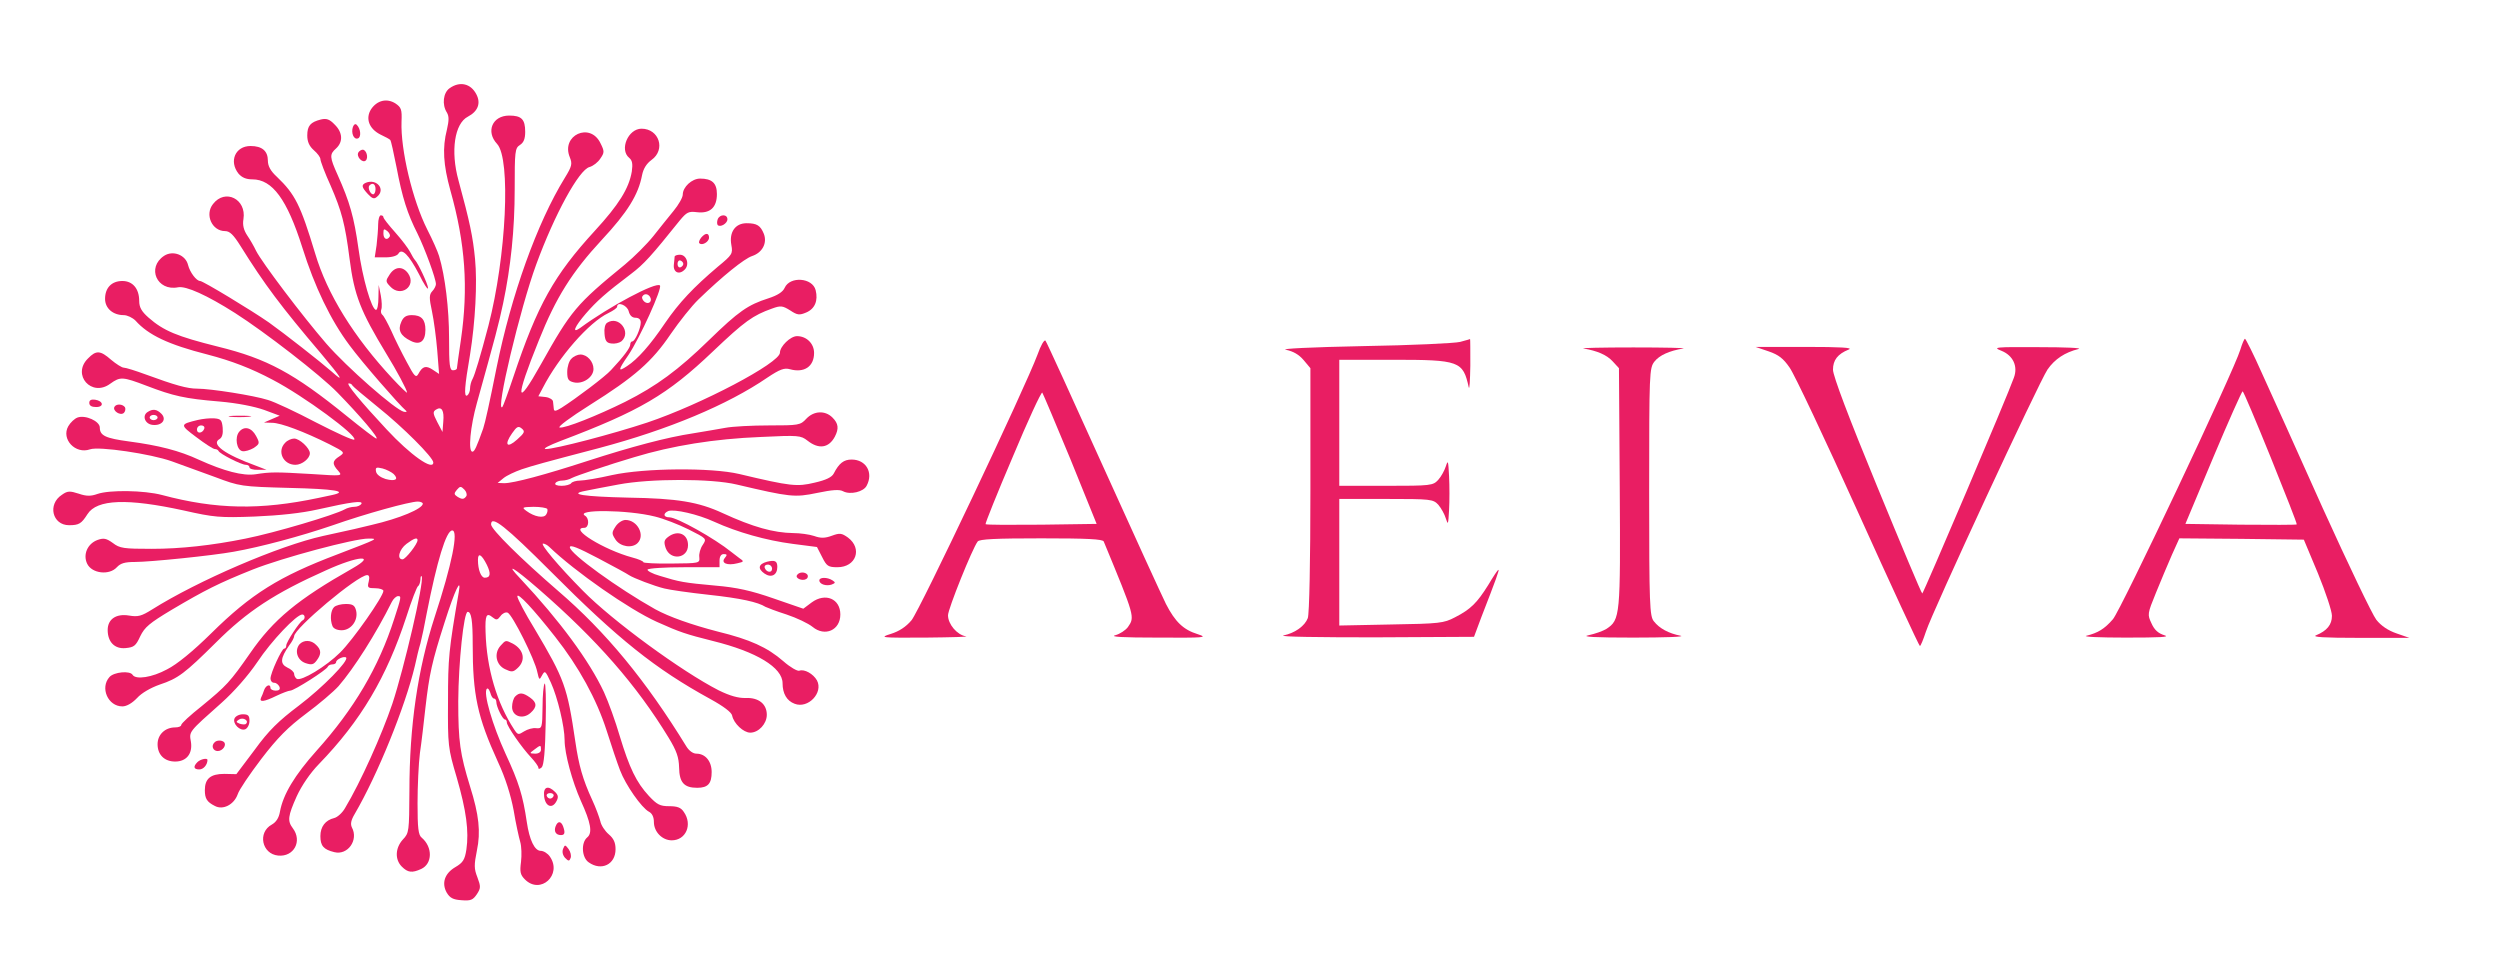 <svg xmlns="http://www.w3.org/2000/svg" version="1.0" width="952pt" height="370pt" viewBox="0 0 952 370" preserveAspectRatio="xMidYMid meet">

<g transform="translate(0,370) scale(0.1,-0.1)" fill="#e91e63" stroke="none">
<path d="M1712 3364 c-24 -17 -30 -62 -10 -93 8 -14 8 -29 0 -64 -18 -70 -14 -134 13 -232 57 -202 69 -371 40 -570 -8 -55 -15 -103 -15 -107 0 -5 -7 -8 -15 -8 -13 0 -15 20 -15 123 0 111 -15 236 -38 312 -5 17 -25 62 -45 101 -56 111 -102 304 -98 411 2 46 -1 54 -23 69 -33 21 -70 12 -93 -22 -22 -35 -8 -74 35 -96 19 -9 36 -18 38 -21 3 -2 13 -49 24 -104 22 -116 41 -176 80 -253 28 -57 70 -171 70 -192 0 -6 -6 -19 -14 -27 -12 -13 -12 -26 -1 -77 7 -33 16 -100 20 -149 l7 -89 -24 16 c-26 17 -39 14 -55 -16 -9 -16 -15 -10 -44 45 -19 35 -46 89 -59 119 -14 30 -29 58 -34 61 -5 4 -7 13 -4 21 3 7 2 31 -2 53 l-8 40 -1 -47 c0 -27 -4 -48 -9 -48 -17 0 -52 122 -67 233 -17 121 -33 177 -79 280 -31 69 -32 79 -6 102 27 25 25 61 -6 91 -19 20 -31 24 -52 19 -40 -10 -52 -24 -52 -61 0 -24 8 -41 25 -56 14 -12 25 -27 25 -34 0 -7 17 -53 39 -101 42 -97 55 -145 72 -278 18 -141 42 -200 140 -362 40 -65 79 -138 79 -148 0 -3 -24 20 -54 52 -149 160 -250 323 -296 478 -56 185 -76 225 -146 292 -24 22 -34 41 -34 61 0 37 -22 56 -66 56 -58 0 -83 -58 -46 -105 13 -15 29 -22 53 -22 76 0 132 -76 190 -259 47 -150 108 -277 180 -373 47 -64 190 -228 214 -248 6 -5 3 -7 -7 -5 -31 6 -218 170 -296 260 -90 104 -245 309 -267 353 -8 17 -23 43 -34 59 -13 20 -18 39 -14 62 12 76 -70 117 -116 57 -32 -40 -4 -103 46 -103 18 0 32 -14 59 -57 91 -146 154 -230 307 -410 79 -94 90 -113 40 -68 -41 36 -180 145 -239 187 -66 46 -251 158 -262 158 -14 0 -39 33 -46 61 -9 38 -57 57 -91 35 -68 -45 -27 -136 53 -120 30 6 110 -30 217 -98 113 -72 325 -236 390 -303 85 -87 160 -175 148 -175 -4 0 -55 39 -113 86 -201 163 -303 218 -490 264 -156 39 -207 60 -265 111 -26 23 -35 39 -35 63 0 47 -25 76 -64 76 -41 0 -66 -26 -66 -68 0 -36 30 -62 71 -62 14 0 34 -10 45 -21 49 -55 125 -91 274 -129 92 -24 167 -53 248 -96 119 -62 325 -214 311 -228 -4 -4 -69 26 -145 65 -76 40 -159 79 -184 86 -53 17 -218 43 -269 43 -38 0 -84 13 -196 54 -38 14 -76 26 -84 26 -7 0 -29 14 -48 30 -41 36 -57 37 -88 5 -63 -62 14 -149 85 -96 38 27 46 27 138 -8 102 -39 145 -49 278 -60 69 -6 133 -19 170 -32 l59 -22 -30 -13 -30 -13 31 -1 c33 0 123 -34 219 -82 59 -30 59 -31 37 -46 -27 -17 -28 -29 -4 -55 17 -20 16 -20 -103 -12 -137 8 -155 8 -212 -1 -48 -7 -120 12 -215 55 -75 35 -154 55 -267 70 -89 12 -111 22 -111 53 0 24 -55 49 -85 38 -11 -4 -27 -19 -35 -33 -28 -49 27 -108 83 -88 33 12 231 -17 312 -46 39 -14 113 -41 165 -60 93 -35 98 -36 283 -41 171 -4 226 -13 162 -27 -14 -3 -37 -8 -52 -11 -222 -47 -390 -44 -596 11 -68 18 -200 20 -246 4 -25 -9 -42 -9 -71 1 -34 11 -43 11 -64 -4 -56 -36 -37 -116 27 -116 38 0 47 6 70 42 36 57 152 61 367 14 115 -26 137 -28 270 -23 95 4 178 13 240 27 129 29 174 35 166 21 -4 -6 -16 -11 -27 -11 -10 0 -27 -4 -37 -10 -38 -21 -266 -89 -377 -111 -128 -26 -248 -39 -357 -39 -107 0 -122 2 -148 22 -25 18 -35 20 -58 12 -39 -14 -57 -56 -40 -91 18 -37 84 -45 113 -13 14 15 30 20 69 20 58 0 293 24 376 39 102 18 255 59 375 100 128 45 295 91 326 91 10 0 19 -4 19 -8 0 -19 -87 -56 -195 -81 -48 -12 -66 -16 -185 -42 -167 -37 -476 -170 -651 -280 -40 -25 -53 -29 -88 -23 -49 8 -81 -14 -81 -55 0 -46 27 -73 68 -69 32 3 39 8 56 45 17 35 35 50 120 101 127 75 178 101 308 153 113 45 390 119 441 118 38 0 41 1 -118 -60 -222 -84 -329 -151 -480 -300 -70 -69 -131 -119 -169 -138 -57 -31 -119 -40 -131 -21 -10 17 -71 11 -88 -8 -37 -41 -6 -112 49 -112 16 0 37 12 56 32 17 19 52 39 86 51 70 23 96 43 214 160 119 119 224 188 419 275 123 56 195 61 102 8 -210 -119 -302 -195 -391 -324 -76 -109 -89 -123 -184 -201 -43 -34 -78 -66 -78 -72 0 -5 -10 -9 -23 -9 -38 0 -67 -27 -67 -64 0 -40 26 -66 67 -66 43 0 67 30 60 75 -7 40 -10 36 117 149 47 42 100 102 136 155 53 80 149 181 171 181 11 0 12 -17 2 -22 -12 -5 -63 -83 -63 -96 0 -7 -3 -12 -8 -12 -9 0 -52 -93 -52 -114 0 -9 6 -16 14 -16 8 0 16 -7 20 -15 4 -10 -1 -15 -14 -15 -11 0 -20 5 -20 10 0 17 -17 11 -24 -7 -3 -10 -9 -24 -12 -30 -8 -18 11 -16 58 7 23 11 47 20 53 20 15 0 139 79 143 91 2 5 10 9 18 9 8 0 14 4 14 9 0 10 31 24 38 17 11 -12 -89 -114 -180 -183 -77 -58 -115 -95 -168 -168 l-70 -93 -46 1 c-52 0 -74 -18 -74 -62 0 -32 8 -45 38 -60 31 -17 73 5 87 44 5 17 46 77 90 135 62 81 102 121 170 172 50 37 105 84 124 105 59 68 143 200 203 321 6 12 17 22 24 22 13 0 12 -4 -15 -87 -59 -184 -153 -343 -295 -501 -84 -94 -128 -167 -140 -233 -4 -24 -15 -40 -31 -49 -55 -30 -38 -112 24 -118 60 -6 93 55 56 104 -21 28 -19 46 15 122 19 41 51 88 84 122 160 165 258 331 333 560 20 63 41 117 45 118 4 2 8 13 9 25 0 12 3 17 5 11 9 -21 -67 -348 -112 -484 -40 -118 -121 -299 -180 -397 -10 -18 -29 -35 -41 -38 -34 -8 -53 -33 -53 -69 0 -37 12 -51 53 -61 51 -13 93 46 67 94 -6 13 -4 27 11 52 87 149 192 408 229 564 6 28 15 66 21 85 5 19 16 71 24 115 39 198 74 315 97 315 25 0 -1 -129 -67 -330 -64 -198 -96 -413 -96 -663 -1 -153 -1 -159 -25 -184 -29 -32 -31 -76 -4 -103 23 -23 39 -25 74 -9 43 20 44 83 2 119 -13 10 -16 36 -16 131 0 65 4 151 9 191 6 40 15 118 21 173 15 130 25 175 73 325 39 123 65 177 54 115 -38 -220 -41 -251 -41 -415 -1 -169 0 -179 33 -290 37 -128 47 -205 37 -275 -6 -39 -13 -50 -42 -67 -41 -24 -53 -61 -33 -97 12 -20 24 -27 56 -29 36 -3 44 1 59 23 15 23 15 29 2 64 -13 33 -13 47 -2 102 15 71 8 136 -26 244 -38 124 -45 170 -45 325 1 147 21 340 36 340 14 0 19 -33 19 -123 0 -194 18 -277 96 -448 29 -62 49 -127 60 -185 8 -49 20 -103 25 -120 5 -17 6 -51 3 -76 -5 -38 -3 -49 15 -67 59 -59 143 18 95 87 -8 12 -24 22 -35 22 -23 0 -43 41 -53 110 -15 101 -30 150 -81 260 -50 109 -86 233 -71 247 4 4 9 -3 13 -15 3 -12 9 -22 14 -22 5 0 9 -6 9 -13 0 -18 24 -67 33 -67 4 0 7 -5 7 -11 0 -14 57 -96 92 -133 15 -16 28 -34 28 -39 0 -7 5 -6 13 1 8 9 13 62 15 170 2 86 0 154 -4 149 -4 -4 -8 -44 -8 -90 -1 -79 -2 -82 -24 -80 -13 2 -33 -4 -46 -12 -22 -14 -24 -14 -38 7 -66 101 -105 232 -109 371 -2 64 3 76 27 56 14 -11 18 -11 30 5 7 10 19 16 27 13 18 -7 104 -179 113 -226 7 -31 8 -32 18 -13 11 20 13 18 34 -28 25 -55 52 -166 52 -219 0 -51 29 -157 62 -231 38 -83 45 -122 24 -139 -24 -20 -21 -77 6 -95 48 -34 102 -8 102 50 0 25 -7 41 -26 57 -14 12 -29 34 -32 50 -4 15 -17 51 -31 81 -36 78 -51 132 -64 221 -31 210 -41 238 -155 430 -37 60 -66 116 -66 124 0 17 61 -48 144 -154 90 -114 158 -238 196 -357 18 -57 41 -125 51 -151 21 -56 82 -143 110 -158 12 -6 19 -20 19 -39 0 -38 32 -70 68 -70 54 0 80 60 46 108 -11 17 -25 22 -56 22 -35 0 -46 6 -77 39 -48 52 -74 106 -111 228 -16 55 -43 130 -60 167 -56 120 -169 273 -318 432 -61 64 -28 45 69 -39 223 -194 373 -366 495 -566 31 -51 39 -75 40 -114 1 -57 19 -77 69 -77 41 0 55 16 55 60 0 41 -24 70 -58 70 -13 0 -28 11 -38 27 -154 251 -307 437 -489 593 -140 121 -255 234 -255 253 0 37 56 -8 227 -179 257 -258 398 -371 608 -486 51 -28 81 -51 83 -63 6 -30 43 -65 69 -65 32 0 63 34 63 68 0 41 -31 66 -80 64 -28 -1 -60 8 -103 29 -141 72 -405 265 -517 379 -94 95 -165 180 -152 180 6 0 17 -6 24 -13 98 -94 303 -237 409 -285 89 -40 111 -47 214 -73 166 -41 265 -101 265 -161 0 -39 16 -67 46 -78 51 -20 110 42 85 89 -14 25 -48 44 -67 37 -7 -3 -35 13 -61 36 -61 53 -127 83 -250 113 -100 26 -185 56 -238 85 -141 79 -325 212 -325 236 0 11 30 -1 108 -42 59 -31 112 -60 117 -64 16 -11 97 -42 135 -51 19 -5 95 -16 169 -24 121 -13 188 -28 216 -46 6 -3 42 -17 80 -29 39 -13 83 -34 99 -47 47 -39 106 -13 106 47 0 60 -57 84 -109 46 l-32 -24 -113 39 c-86 30 -140 42 -222 49 -121 11 -136 14 -211 37 -29 8 -50 20 -47 24 3 5 66 9 140 9 l134 0 0 25 c0 16 6 25 16 25 13 0 14 -3 4 -15 -16 -19 9 -30 48 -20 26 6 26 7 7 20 -11 8 -24 18 -30 23 -63 51 -207 132 -236 132 -23 0 -25 15 -4 24 23 8 112 -12 175 -41 88 -40 198 -71 298 -84 l93 -12 20 -39 c17 -34 23 -38 58 -38 71 0 96 71 40 113 -24 17 -31 18 -61 7 -27 -10 -43 -10 -68 -1 -18 6 -54 11 -79 11 -75 1 -154 23 -269 76 -93 43 -173 56 -359 59 -172 4 -232 13 -163 26 19 4 76 15 125 24 121 23 354 23 450 0 204 -48 221 -50 307 -32 58 12 85 14 99 6 27 -14 77 -2 89 21 27 50 -2 100 -57 100 -30 0 -48 -14 -68 -53 -7 -14 -29 -25 -73 -35 -67 -16 -90 -14 -287 33 -106 25 -360 23 -484 -4 -52 -12 -107 -21 -122 -21 -15 0 -31 -5 -34 -10 -3 -5 -20 -10 -36 -10 -18 0 -28 4 -24 10 3 6 15 10 26 10 10 0 27 4 37 10 15 8 142 51 237 79 145 44 306 70 482 77 145 7 152 6 178 -14 43 -34 81 -28 104 15 16 31 14 50 -9 73 -28 28 -71 26 -100 -5 -22 -24 -29 -25 -141 -25 -65 0 -140 -4 -166 -9 -26 -5 -82 -14 -123 -21 -100 -15 -235 -51 -405 -106 -160 -52 -279 -84 -315 -84 l-25 1 22 18 c12 10 44 25 70 34 46 15 74 23 295 81 263 70 488 164 640 268 48 32 65 38 86 32 54 -15 92 10 92 62 0 36 -29 64 -65 64 -25 0 -65 -39 -65 -63 0 -39 -300 -197 -505 -266 -133 -44 -351 -101 -387 -101 -13 1 13 14 57 31 301 114 406 175 580 341 121 115 152 137 225 163 33 12 40 11 69 -7 27 -18 35 -19 61 -8 33 14 46 45 36 85 -12 48 -98 54 -118 9 -7 -16 -28 -29 -62 -40 -78 -25 -113 -49 -226 -159 -117 -114 -200 -175 -319 -235 -107 -53 -230 -102 -250 -98 -9 2 41 39 114 85 172 108 238 166 309 271 33 48 80 107 106 132 92 89 174 155 204 165 39 13 58 49 45 84 -13 32 -26 41 -66 41 -43 0 -67 -34 -58 -83 6 -33 4 -37 -52 -83 -92 -78 -147 -136 -201 -215 -56 -83 -104 -137 -144 -163 -36 -24 -35 -16 5 42 43 64 130 255 120 265 -14 15 -193 -80 -304 -162 -33 -23 -21 5 22 55 41 47 74 77 172 151 49 37 77 68 186 204 26 31 33 35 65 31 50 -6 76 18 76 69 0 42 -19 59 -64 59 -31 0 -66 -32 -66 -61 0 -11 -16 -39 -35 -62 -19 -23 -54 -67 -77 -96 -24 -30 -73 -79 -108 -108 -186 -152 -205 -175 -320 -380 -96 -172 -100 -136 -8 91 65 163 126 260 240 383 98 105 139 172 153 246 5 25 17 44 36 58 55 39 29 119 -38 119 -51 0 -85 -80 -47 -111 12 -10 14 -23 10 -52 -11 -65 -50 -127 -141 -226 -155 -169 -218 -281 -310 -556 -20 -60 -39 -112 -42 -115 -28 -25 68 377 129 543 70 191 163 361 203 371 14 4 32 18 41 32 16 23 16 28 1 58 -39 83 -152 31 -117 -53 10 -25 8 -34 -19 -78 -106 -172 -204 -447 -260 -723 -27 -135 -43 -208 -51 -232 -25 -70 -33 -88 -41 -88 -17 0 -8 96 17 185 72 259 82 296 100 380 29 138 44 281 44 434 0 145 1 157 20 169 14 9 20 23 20 50 0 48 -14 62 -61 62 -64 0 -90 -61 -46 -108 53 -57 35 -429 -33 -692 -31 -118 -52 -187 -60 -202 -6 -10 -10 -27 -10 -37 0 -11 -5 -23 -11 -27 -13 -7 -10 34 11 156 20 125 28 272 19 364 -8 84 -20 141 -63 299 -31 112 -15 217 36 243 38 20 50 51 32 85 -21 41 -63 51 -102 23z m763 -794 c11 -17 -5 -32 -21 -19 -7 6 -11 15 -8 20 7 12 21 11 29 -1z m-81 -55 c4 -16 13 -25 26 -25 13 0 20 -7 20 -18 0 -22 -22 -72 -32 -72 -5 0 -8 -6 -8 -12 0 -12 -25 -46 -73 -97 -21 -24 -134 -109 -189 -144 -21 -13 -28 -14 -29 -5 -1 7 -2 20 -3 28 0 8 -13 16 -28 18 l-28 3 17 32 c60 117 176 250 250 285 18 9 33 19 33 24 0 21 38 6 44 -17z m-1052 -283 c2 -4 46 -41 98 -83 94 -75 210 -191 210 -210 0 -33 -87 28 -178 126 -98 105 -156 175 -144 175 6 0 12 -3 14 -8z m346 -138 l-3 -39 -20 38 c-17 33 -17 39 -5 47 22 14 32 -3 28 -46z m281 -68 c-39 -35 -50 -20 -19 24 18 26 24 29 37 18 13 -11 11 -16 -18 -42z m-470 -131 c21 -21 6 -29 -31 -19 -19 6 -34 17 -36 28 -3 16 0 18 25 12 15 -4 34 -14 42 -21z m277 -84 c-9 -13 -16 -14 -35 -2 -12 8 -13 12 -1 26 12 14 15 14 28 1 8 -8 11 -19 8 -25z m308 -49 c2 -4 1 -14 -4 -21 -9 -16 -45 -9 -75 13 -19 14 -17 15 27 16 26 0 49 -4 52 -8z m410 -29 c33 -8 90 -30 128 -49 69 -35 70 -35 54 -59 -9 -13 -15 -34 -13 -47 2 -23 0 -23 -105 -24 -60 -1 -108 2 -108 5 0 4 -19 12 -42 18 -108 29 -244 113 -183 113 18 0 20 36 3 46 -40 25 163 23 266 -3z m-904 -90 c0 -15 -46 -73 -57 -73 -23 0 -13 38 15 59 28 21 42 26 42 14z m264 -94 c16 -33 14 -49 -8 -49 -14 0 -26 30 -26 68 0 29 14 21 34 -19z m-450 -64 c-6 -23 -3 -25 25 -25 17 0 31 -5 31 -10 0 -21 -116 -187 -165 -235 -53 -53 -148 -110 -165 -100 -5 3 -10 12 -10 19 0 7 -12 18 -26 24 -28 14 -27 35 7 84 11 14 19 30 19 35 0 30 241 232 278 233 8 0 10 -8 6 -25z m656 -640 c0 -9 -9 -15 -22 -15 -22 1 -23 1 -4 15 25 19 26 19 26 0z" fill="#e91e63"/>
<path d="M2312 2471 c-8 -5 -12 -22 -10 -42 2 -27 8 -35 26 -37 13 -2 30 2 38 8 40 34 -9 100 -54 71z" fill="#e91e63"/>
<path d="M2176 2334 c-9 -8 -16 -31 -16 -50 0 -28 4 -35 25 -40 34 -8 75 19 75 51 0 28 -24 55 -50 55 -10 0 -26 -7 -34 -16z" fill="#e91e63"/>
<path d="M2344 1695 c-15 -23 -15 -27 0 -50 18 -27 63 -34 84 -13 30 30 -1 88 -46 88 -12 0 -29 -11 -38 -25z" fill="#e91e63"/>
<path d="M2545 1656 c-16 -12 -18 -19 -10 -43 18 -49 85 -40 85 11 0 43 -39 59 -75 32z" fill="#e91e63"/>
<path d="M1272 1388 c-13 -13 -16 -47 -6 -72 4 -10 18 -16 35 -16 36 0 64 38 55 75 -5 20 -13 25 -39 25 -18 0 -38 -5 -45 -12z" fill="#e91e63"/>
<path d="M1140 1246 c-19 -24 -8 -60 23 -71 24 -8 31 -6 43 10 18 24 18 40 -2 59 -19 20 -48 20 -64 2z" fill="#e91e63"/>
<path d="M1344 3217 c-8 -23 3 -50 19 -44 13 4 11 36 -4 51 -5 6 -11 3 -15 -7z" fill="#e91e63"/>
<path d="M1365 3120 c-10 -16 16 -43 28 -31 11 11 2 41 -12 41 -5 0 -13 -5 -16 -10z" fill="#e91e63"/>
<path d="M1393 3004 c-18 -8 -16 -17 8 -43 17 -18 24 -20 35 -10 34 28 -2 70 -43 53z m37 -24 c0 -11 -4 -20 -9 -20 -11 0 -22 26 -14 34 12 12 23 5 23 -14z" fill="#e91e63"/>
<path d="M1440 2846 c0 -18 -3 -54 -6 -80 l-7 -46 41 0 c25 0 44 6 49 14 13 23 40 -4 79 -79 18 -37 34 -61 34 -52 0 14 -38 95 -50 107 -3 3 -11 16 -18 30 -7 14 -33 48 -57 75 -25 28 -45 53 -45 58 0 4 -4 7 -10 7 -5 0 -10 -15 -10 -34z m44 -47 c-10 -16 -24 -9 -24 12 0 18 2 19 15 9 8 -7 12 -16 9 -21z" fill="#e91e63"/>
<path d="M2733 2865 c-3 -9 -3 -18 0 -22 10 -10 37 6 37 22 0 20 -29 20 -37 0z" fill="#e91e63"/>
<path d="M2670 2795 c-7 -9 -10 -18 -7 -21 10 -11 37 5 37 21 0 19 -14 19 -30 0z" fill="#e91e63"/>
<path d="M2569 2723 c0 -5 -2 -19 -3 -31 -3 -29 20 -40 41 -19 20 19 8 57 -18 57 -10 0 -19 -3 -20 -7z m33 -28 c0 -5 -5 -11 -11 -13 -6 -2 -11 4 -11 13 0 9 5 15 11 13 6 -2 11 -8 11 -13z" fill="#e91e63"/>
<path d="M1484 2655 c-16 -24 -16 -27 1 -45 40 -45 103 0 69 49 -20 28 -50 27 -70 -4z" fill="#e91e63"/>
<path d="M1528 2474 c-14 -31 -3 -53 36 -72 35 -18 56 -2 56 42 0 39 -15 56 -52 56 -21 0 -32 -7 -40 -26z" fill="#e91e63"/>
<path d="M3951 2350 c-45 -122 -449 -975 -480 -1012 -21 -25 -47 -42 -79 -52 -45 -14 -39 -15 133 -14 99 1 168 3 153 5 -33 5 -68 46 -68 80 0 24 93 255 113 281 7 9 68 12 242 12 177 0 234 -3 238 -12 119 -288 119 -287 92 -326 -9 -12 -30 -26 -48 -31 -22 -6 27 -9 163 -9 179 -1 191 0 151 13 -55 17 -86 47 -121 115 -15 30 -123 266 -240 525 -117 259 -215 474 -219 478 -5 4 -18 -19 -30 -53z m125 -398 l100 -247 -209 -3 c-116 -1 -212 -1 -214 2 -2 2 44 117 103 255 58 139 109 249 113 246 3 -4 51 -118 107 -253z" fill="#e91e63"/>
<path d="M5560 2398 c-19 -5 -186 -13 -370 -16 -199 -4 -318 -10 -293 -14 28 -6 49 -18 67 -39 l26 -31 0 -463 c0 -271 -4 -474 -10 -489 -11 -29 -47 -56 -93 -66 -17 -5 138 -7 347 -7 l379 2 28 75 c56 144 69 180 65 180 -3 0 -20 -26 -39 -58 -42 -67 -66 -92 -127 -123 -42 -22 -58 -24 -242 -27 l-198 -4 0 241 0 241 178 0 c172 0 179 -1 199 -22 11 -13 24 -36 29 -53 8 -26 9 -22 12 32 2 34 2 93 0 130 -3 58 -4 63 -12 38 -5 -16 -18 -40 -29 -52 -20 -22 -27 -23 -199 -23 l-178 0 0 240 0 240 205 0 c253 0 266 -5 288 -105 3 -11 5 26 6 83 0 56 0 102 -1 101 -2 -1 -19 -6 -38 -11z" fill="#e91e63"/>
<path d="M8531 2368 c-23 -78 -455 -992 -485 -1026 -32 -37 -57 -52 -101 -63 -16 -4 51 -7 150 -7 130 0 171 2 147 9 -23 7 -38 20 -49 45 -16 34 -16 36 17 117 18 45 46 110 61 145 l28 62 237 -2 237 -3 54 -129 c29 -71 53 -143 53 -161 0 -34 -19 -57 -60 -74 -18 -7 29 -10 165 -10 l190 0 -49 17 c-32 11 -59 29 -77 52 -15 19 -107 211 -204 425 -96 215 -201 447 -233 517 -31 70 -60 127 -63 128 -3 0 -11 -19 -18 -42z m116 -410 c56 -139 101 -253 99 -255 -2 -2 -98 -2 -214 -1 l-210 3 106 253 c58 138 109 252 112 252 3 0 51 -114 107 -252z" fill="#e91e63"/>
<path d="M6030 2373 c52 -9 88 -24 111 -49 l24 -26 3 -453 c3 -492 2 -505 -51 -540 -13 -8 -44 -19 -68 -24 -30 -6 24 -9 171 -9 118 0 199 3 180 7 -46 9 -81 28 -102 55 -16 19 -18 61 -18 492 0 458 1 472 20 497 19 24 56 41 110 50 14 2 -72 4 -190 4 -118 0 -204 -2 -190 -4z" fill="#e91e63"/>
<path d="M6735 2362 c38 -13 56 -27 80 -62 18 -25 135 -273 261 -552 126 -279 232 -508 235 -508 3 0 13 25 23 55 23 73 430 949 463 998 28 40 66 65 118 78 17 4 -51 7 -150 7 -171 1 -178 0 -143 -14 44 -18 63 -59 47 -102 -24 -69 -345 -822 -349 -822 -3 0 -80 184 -172 408 -108 262 -168 421 -168 444 0 37 18 60 60 77 18 7 -29 10 -165 10 l-190 0 50 -17z" fill="#e91e63"/>
<path d="M340 2166 c0 -11 9 -16 26 -16 31 0 28 23 -4 28 -15 2 -22 -2 -22 -12z" fill="#e91e63"/>
<path d="M436 2151 c-9 -15 23 -36 36 -23 5 5 7 15 4 21 -9 13 -33 14 -40 2z" fill="#e91e63"/>
<path d="M562 2131 c-22 -14 -10 -46 19 -49 35 -4 55 20 34 42 -18 18 -33 20 -53 7z m38 -21 c0 -5 -7 -10 -15 -10 -8 0 -15 5 -15 10 0 6 7 10 15 10 8 0 15 -4 15 -10z" fill="#e91e63"/>
<path d="M877 2113 c18 -2 50 -2 70 0 21 2 7 4 -32 4 -38 0 -55 -2 -38 -4z" fill="#e91e63"/>
<path d="M754 2101 c-70 -17 -70 -18 -6 -66 33 -25 64 -45 70 -45 6 0 12 -3 14 -7 4 -11 87 -53 104 -53 8 0 14 -4 14 -10 0 -5 15 -10 33 -9 l32 0 -39 15 c-121 44 -174 83 -140 102 10 6 14 20 12 43 -3 30 -7 34 -33 36 -16 1 -44 -2 -61 -6z m24 -33 c-6 -18 -28 -21 -28 -4 0 9 7 16 16 16 9 0 14 -5 12 -12z" fill="#e91e63"/>
<path d="M911 2056 c-18 -21 -10 -70 12 -74 10 -2 29 4 43 12 23 16 24 18 9 46 -17 32 -45 39 -64 16z" fill="#e91e63"/>
<path d="M1086 2014 c-32 -32 -8 -84 39 -84 25 0 55 24 55 44 0 19 -39 56 -60 56 -10 0 -26 -7 -34 -16z" fill="#e91e63"/>
<path d="M2921 1561 c-33 -9 -37 -26 -10 -45 26 -18 49 -6 49 25 0 23 -9 27 -39 20z m19 -27 c0 -17 -22 -14 -28 4 -2 7 3 12 12 12 9 0 16 -7 16 -16z" fill="#e91e63"/>
<path d="M3035 1510 c-8 -12 20 -24 35 -15 6 3 8 11 5 16 -8 12 -32 12 -40 -1z" fill="#e91e63"/>
<path d="M3120 1490 c0 -15 27 -23 47 -16 15 6 15 8 3 16 -20 13 -50 12 -50 0z" fill="#e91e63"/>
<path d="M1906 1241 c-26 -29 -17 -73 17 -89 25 -12 31 -12 48 4 32 29 24 70 -18 93 -28 14 -27 14 -47 -8z" fill="#e91e63"/>
<path d="M1962 1048 c-7 -7 -12 -25 -12 -40 0 -36 41 -49 70 -23 26 23 25 40 -2 59 -27 19 -40 20 -56 4z" fill="#e91e63"/>
<path d="M893 964 c-8 -20 21 -49 41 -41 9 4 16 18 16 32 0 20 -5 25 -25 25 -14 0 -28 -7 -32 -16z m44 -20 c-3 -4 -14 -3 -24 0 -15 6 -15 8 -3 16 16 10 39 -4 27 -16z" fill="#e91e63"/>
<path d="M817 873 c-14 -13 -6 -33 12 -33 19 0 35 23 24 34 -8 8 -28 8 -36 -1z" fill="#e91e63"/>
<path d="M752 798 c-17 -17 -15 -28 7 -28 16 0 31 18 31 36 0 9 -27 3 -38 -8z" fill="#e91e63"/>
<path d="M2072 668 c4 -39 31 -50 47 -19 8 15 7 23 -5 35 -27 27 -46 20 -42 -16z m36 1 c-2 -6 -8 -10 -13 -10 -5 0 -11 4 -13 10 -2 6 4 11 13 11 9 0 15 -5 13 -11z" fill="#e91e63"/>
<path d="M2116 554 c-8 -20 1 -34 20 -34 15 0 17 9 8 34 -8 20 -20 20 -28 0z" fill="#e91e63"/>
<path d="M2144 467 c-4 -11 -1 -24 8 -34 13 -13 16 -13 21 0 3 8 0 23 -8 34 -13 17 -14 17 -21 0z" fill="#e91e63"/>
</g>
</svg>
